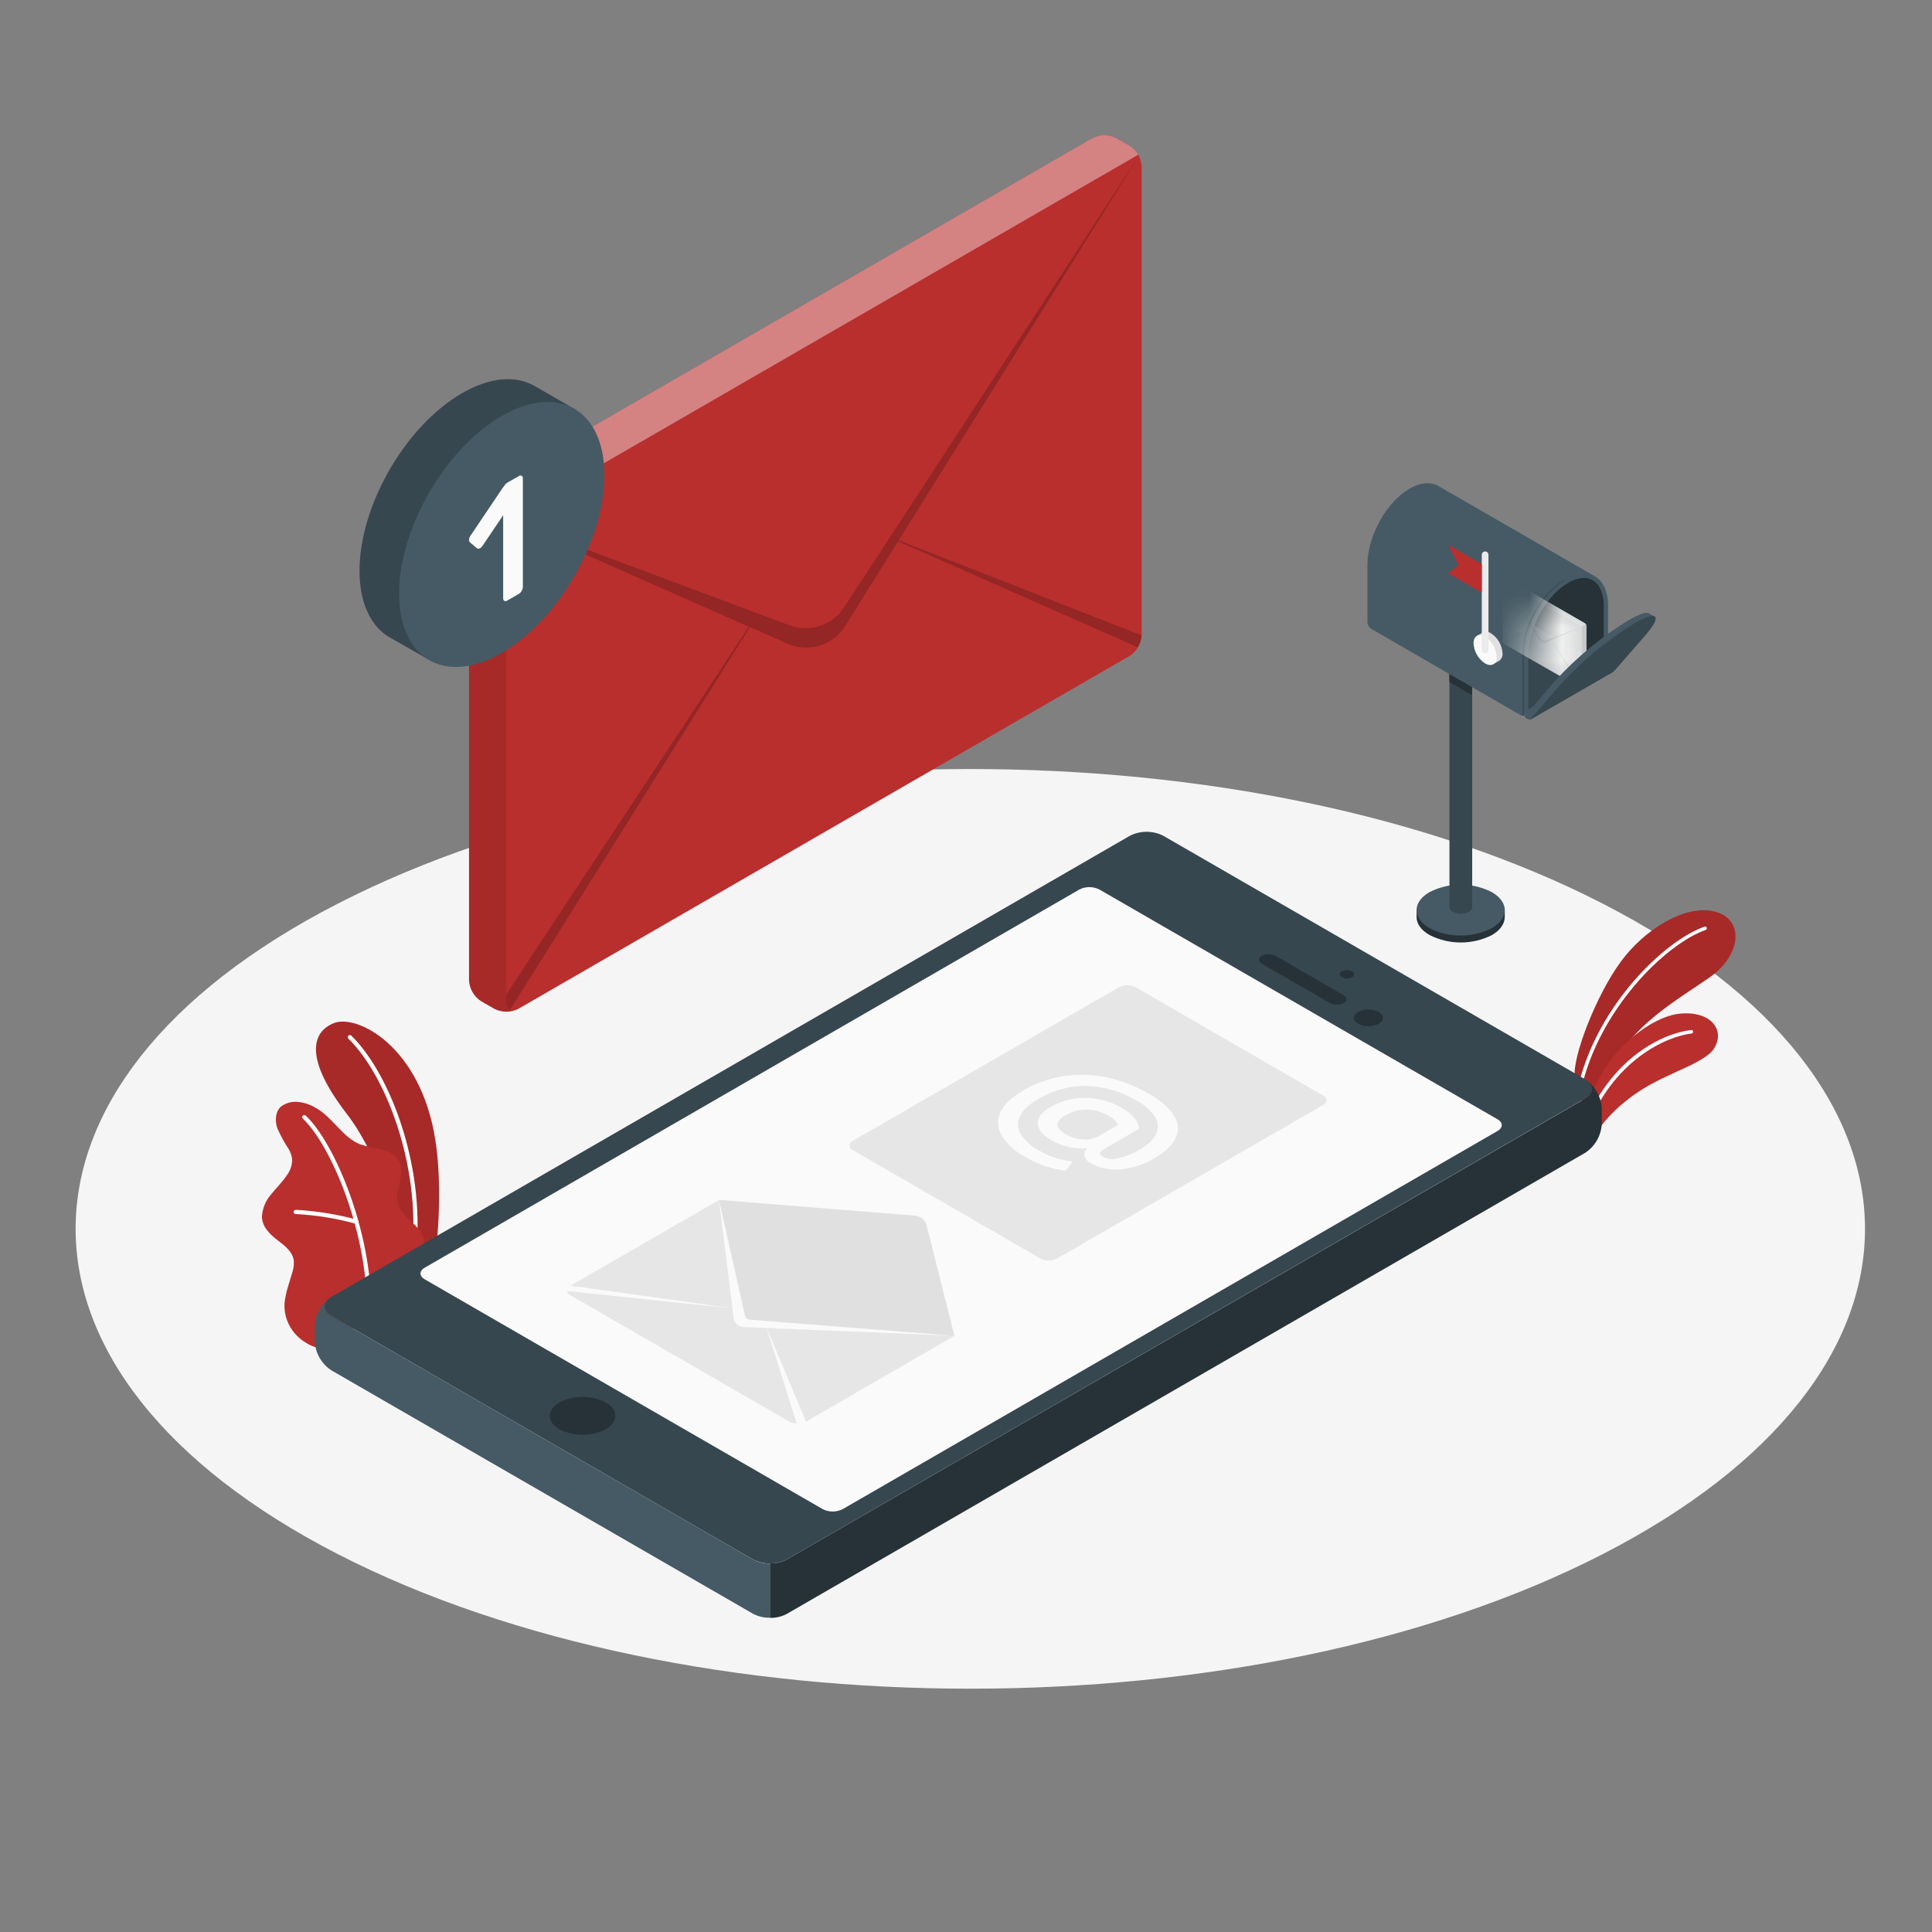 <svg width="60" height="60" viewBox="0 0 60 60" fill="none" xmlns="http://www.w3.org/2000/svg">
<rect x="0" y="0" width="60" height="60" fill="#808080" stroke="none"/>
<g id="Mail-amico 1">
<g id="freepik--Floor--inject-3">
<path id="freepik--floor--inject-3" d="M10.486 48.262C21.337 53.838 38.926 53.838 49.78 48.262C60.634 42.685 60.631 33.643 49.78 28.066C38.928 22.488 21.34 22.489 10.486 28.066C-0.368 33.642 -0.36 42.685 10.486 48.262Z" fill="#F5F5F5"/>
</g>
<g id="freepik--Plants--inject-3">
<g id="freepik--plants--inject-3">
<path id="Vector" d="M48.901 33.323C48.914 32.578 49.694 30.629 50.485 29.674C51.276 28.718 52.504 28.033 53.365 28.344C54.166 28.633 54.06 29.687 53.071 30.37C52.082 31.052 50.599 31.906 50.149 33.107L49.223 34.576L48.901 33.323Z" fill="#B92F2E"/>
<path id="Vector_2" opacity="0.1" d="M48.901 33.323C48.914 32.578 49.694 30.629 50.485 29.674C51.276 28.718 52.504 28.033 53.365 28.344C54.166 28.633 54.06 29.687 53.071 30.37C52.082 31.052 50.599 31.906 50.149 33.107L49.223 34.576L48.901 33.323Z" fill="black"/>
<path id="Vector_3" d="M49.043 33.928C49.054 33.927 49.066 33.922 49.074 33.915C49.083 33.907 49.089 33.897 49.092 33.886C49.636 31.349 51.732 29.316 52.97 28.88C52.977 28.878 52.983 28.875 52.989 28.87C52.994 28.865 52.999 28.859 53.002 28.853C53.005 28.846 53.007 28.839 53.007 28.832C53.008 28.825 53.006 28.818 53.004 28.811C53.002 28.804 52.998 28.798 52.993 28.793C52.988 28.787 52.982 28.783 52.976 28.78C52.969 28.777 52.962 28.775 52.955 28.775C52.948 28.775 52.941 28.776 52.934 28.778C51.671 29.222 49.537 31.288 48.985 33.863C48.983 33.877 48.986 33.892 48.993 33.904C49.001 33.916 49.013 33.924 49.027 33.928H49.043Z" fill="white"/>
<path id="Vector_4" d="M49.393 35.563C49.52 35.147 50.045 34.464 50.882 33.907C51.809 33.291 52.973 33.022 53.249 32.533C53.58 31.949 53.092 31.381 52.15 31.482C51.208 31.583 49.53 32.837 49.232 34.765L49.393 35.563Z" fill="#B92F2E"/>
<path id="Vector_5" d="M49.219 35.12C49.23 35.12 49.24 35.116 49.248 35.11C49.257 35.104 49.263 35.095 49.267 35.086C50.086 32.919 51.762 32.183 52.534 32.096C52.541 32.096 52.548 32.093 52.554 32.09C52.56 32.087 52.566 32.082 52.57 32.076C52.575 32.071 52.578 32.064 52.58 32.057C52.582 32.051 52.582 32.043 52.582 32.036C52.581 32.029 52.579 32.022 52.576 32.016C52.572 32.01 52.568 32.004 52.562 31.999C52.556 31.995 52.55 31.992 52.543 31.99C52.536 31.988 52.529 31.987 52.522 31.988C51.668 32.083 50.002 32.836 49.162 35.047C49.157 35.06 49.157 35.075 49.163 35.088C49.169 35.101 49.179 35.112 49.193 35.117C49.201 35.121 49.21 35.122 49.219 35.12Z" fill="white"/>
</g>
<g id="freepik--plants--inject-3_2">
<path id="Vector_6" d="M12.498 40.371L13.406 39.852C13.406 39.852 13.842 37.452 13.517 35.388C13.058 32.486 11.083 31.485 10.366 31.775C9.648 32.064 9.479 32.922 10.775 34.598C11.539 35.588 12.523 37.68 12.498 40.371Z" fill="#B92F2E"/>
<g id="Group" opacity="0.1">
<path id="Vector_7" d="M12.498 40.371L13.406 39.852C13.406 39.852 13.842 37.452 13.517 35.388C13.058 32.486 11.083 31.485 10.366 31.775C9.648 32.064 9.479 32.922 10.775 34.598C11.539 35.588 12.523 37.68 12.498 40.371Z" fill="black"/>
</g>
<path id="Vector_8" d="M12.827 39.219H12.818C12.81 39.218 12.802 39.216 12.794 39.212C12.787 39.207 12.78 39.202 12.775 39.195C12.77 39.188 12.766 39.18 12.764 39.172C12.762 39.163 12.762 39.155 12.763 39.146C13.139 36.431 12.043 33.455 10.819 32.255C10.813 32.249 10.808 32.242 10.805 32.234C10.802 32.226 10.8 32.218 10.8 32.209C10.8 32.201 10.802 32.192 10.805 32.184C10.808 32.177 10.813 32.169 10.819 32.163C10.831 32.151 10.848 32.145 10.865 32.145C10.882 32.145 10.898 32.151 10.91 32.163C12.161 33.385 13.273 36.409 12.893 39.166C12.89 39.181 12.882 39.195 12.87 39.205C12.858 39.215 12.842 39.22 12.827 39.219Z" fill="white"/>
<path id="Vector_9" d="M9.978 41.827C9.835 41.91 9.539 41.73 9.426 41.653C9.232 41.521 9.075 41.341 8.97 41.131C8.851 40.893 8.809 40.623 8.85 40.359C8.873 40.221 8.905 40.084 8.947 39.95L9.067 39.552C9.113 39.424 9.133 39.287 9.125 39.151C9.09 38.879 8.849 38.688 8.629 38.523C8.389 38.341 8.134 38.101 8.135 37.773C8.153 37.52 8.254 37.279 8.423 37.088C8.58 36.89 8.766 36.715 8.903 36.505C9.015 36.361 9.076 36.183 9.073 36C9.059 35.887 9.021 35.779 8.963 35.682C8.829 35.479 8.713 35.266 8.615 35.044C8.534 34.814 8.546 34.53 8.725 34.365C8.805 34.306 8.896 34.263 8.993 34.239C9.09 34.214 9.191 34.21 9.289 34.225C9.475 34.248 9.653 34.311 9.812 34.41C10.333 34.699 10.63 35.315 11.182 35.538C11.401 35.606 11.624 35.66 11.85 35.701C11.963 35.722 12.07 35.767 12.165 35.831C12.26 35.896 12.34 35.98 12.401 36.078C12.604 36.482 12.227 36.981 12.37 37.411C12.49 37.791 12.865 37.937 13.073 38.279C13.157 38.43 13.191 38.605 13.17 38.777C13.152 39.067 13.08 39.352 12.96 39.617C12.825 39.88 12.67 40.133 12.498 40.374C12.49 40.38 10 41.815 9.978 41.827Z" fill="#B92F2E"/>
<path id="Vector_10" d="M11.453 41.04C11.444 41.04 11.436 41.038 11.428 41.034C11.42 41.031 11.414 41.026 11.408 41.019C11.402 41.013 11.397 41.006 11.394 40.998C11.391 40.99 11.39 40.981 11.39 40.973C11.497 38.402 10.285 35.563 9.404 34.739C9.393 34.727 9.386 34.71 9.386 34.693C9.386 34.676 9.393 34.66 9.404 34.648C9.417 34.636 9.433 34.629 9.45 34.629C9.467 34.629 9.483 34.636 9.496 34.648C10.394 35.487 11.63 38.375 11.522 40.982C11.521 40.999 11.512 41.014 11.499 41.025C11.486 41.036 11.47 41.041 11.453 41.04Z" fill="white"/>
<path id="Vector_11" d="M11.068 38.004H11.048C10.439 37.836 9.813 37.735 9.182 37.703C9.174 37.702 9.165 37.7 9.158 37.697C9.15 37.693 9.143 37.688 9.137 37.682C9.131 37.676 9.127 37.669 9.124 37.66C9.121 37.653 9.12 37.644 9.12 37.636C9.12 37.627 9.122 37.618 9.125 37.611C9.129 37.603 9.134 37.596 9.14 37.59C9.147 37.584 9.154 37.58 9.162 37.577C9.17 37.574 9.179 37.573 9.187 37.573C9.83 37.607 10.466 37.71 11.087 37.88C11.101 37.885 11.113 37.895 11.121 37.908C11.129 37.921 11.132 37.936 11.13 37.951C11.127 37.966 11.12 37.98 11.109 37.99C11.097 38 11.083 38.006 11.068 38.006V38.004Z" fill="white"/>
</g>
</g>
<g id="freepik--Device--inject-3">
<path id="Vector_12" d="M10.295 40.873L23.39 48.433C23.551 48.515 23.73 48.557 23.91 48.557C24.091 48.557 24.269 48.515 24.43 48.433L49.225 34.116C49.512 33.95 49.512 33.682 49.225 33.516L36.128 25.956C35.967 25.874 35.789 25.832 35.609 25.832C35.428 25.832 35.25 25.874 35.089 25.956L10.295 40.273C10.008 40.44 10.008 40.708 10.295 40.873Z" fill="#37474F"/>
<path id="Vector_13" d="M17.372 44.386C17.596 44.499 17.842 44.558 18.092 44.558C18.343 44.558 18.589 44.499 18.812 44.386C19.211 44.155 19.211 43.786 18.812 43.553C18.589 43.44 18.343 43.381 18.092 43.381C17.842 43.381 17.596 43.44 17.372 43.553C16.974 43.783 16.974 44.16 17.372 44.386Z" fill="#263238"/>
<path id="Vector_14" d="M23.39 48.434L10.295 40.874C10.038 40.727 10.012 40.496 10.213 40.331C10.085 40.432 9.98 40.559 9.905 40.704C9.829 40.849 9.785 41.008 9.775 41.171V41.659C9.785 41.84 9.837 42.015 9.927 42.171C10.018 42.328 10.143 42.461 10.295 42.559L23.39 50.119C23.551 50.203 23.729 50.244 23.91 50.239V48.558C23.729 48.562 23.55 48.519 23.39 48.434Z" fill="#455A64"/>
<path id="Vector_15" d="M49.225 35.804C49.376 35.706 49.502 35.573 49.593 35.416C49.683 35.26 49.735 35.085 49.745 34.904V34.416C49.735 34.253 49.69 34.094 49.615 33.949C49.539 33.804 49.434 33.677 49.306 33.576C49.508 33.742 49.482 33.972 49.225 34.121L24.43 48.434C24.27 48.518 24.091 48.559 23.91 48.554V50.244C24.091 50.249 24.27 50.208 24.43 50.124L49.225 35.804Z" fill="#263238"/>
<path id="Vector_16" d="M25.549 46.867L13.189 39.73C13.016 39.63 13.016 39.469 13.189 39.37L33.52 27.625C33.616 27.576 33.723 27.55 33.832 27.55C33.94 27.55 34.047 27.576 34.144 27.625L46.51 34.762C46.682 34.86 46.682 35.022 46.51 35.122L26.172 46.867C26.076 46.916 25.969 46.942 25.861 46.942C25.752 46.942 25.646 46.916 25.549 46.867Z" fill="#FAFAFA"/>
<path id="Vector_17" d="M22.334 37.264L29.646 41.484L25.031 44.149C24.95 44.19 24.861 44.211 24.771 44.211C24.681 44.211 24.592 44.19 24.511 44.149L17.719 40.228C17.688 40.217 17.661 40.197 17.641 40.17C17.622 40.143 17.612 40.111 17.612 40.078C17.612 40.045 17.622 40.012 17.641 39.985C17.661 39.959 17.688 39.938 17.719 39.928L22.334 37.264Z" fill="#E6E6E6"/>
<path id="Vector_18" d="M29.64 41.484L28.778 38.059C28.759 37.977 28.713 37.904 28.649 37.85C28.583 37.795 28.503 37.761 28.417 37.753L22.33 37.264L29.64 41.484Z" fill="#E0E0E0"/>
<path id="Vector_19" d="M29.64 41.484L23.096 41.214C23.018 41.211 22.943 41.18 22.886 41.127C22.828 41.074 22.791 41.002 22.782 40.924L22.328 37.263L29.64 41.484Z" fill="#E0E0E0"/>
<path id="Vector_20" d="M29.64 41.484L23.096 41.214C23.018 41.211 22.943 41.18 22.886 41.127C22.828 41.074 22.791 41.002 22.782 40.924L22.328 37.263L23.136 40.862C23.143 40.895 23.161 40.923 23.185 40.945C23.21 40.967 23.241 40.98 23.274 40.983L29.64 41.484Z" fill="#FAFAFA"/>
<path id="Vector_21" d="M23.796 41.203L24.772 44.299L25.031 44.149L23.796 41.203Z" fill="#FAFAFA"/>
<path id="Vector_22" d="M17.46 40.078L17.719 39.928L22.822 40.64L17.46 40.078Z" fill="#FAFAFA"/>
<path id="Vector_23" d="M26.494 35.724L32.31 39.084C32.391 39.125 32.48 39.146 32.57 39.146C32.66 39.146 32.749 39.125 32.83 39.084L41.084 34.32C41.116 34.309 41.143 34.289 41.162 34.262C41.181 34.236 41.192 34.203 41.192 34.17C41.192 34.137 41.181 34.105 41.162 34.078C41.143 34.051 41.116 34.031 41.084 34.02L35.268 30.66C35.188 30.619 35.099 30.598 35.008 30.598C34.918 30.598 34.829 30.619 34.748 30.66L26.494 35.424C26.462 35.435 26.435 35.455 26.416 35.482C26.396 35.509 26.386 35.541 26.386 35.574C26.386 35.607 26.396 35.639 26.416 35.666C26.435 35.693 26.462 35.714 26.494 35.724Z" fill="#E6E6E6"/>
<path id="Vector_24" d="M31.118 35.28C31.049 35.172 31.008 35.049 30.999 34.921C30.99 34.794 31.013 34.666 31.067 34.549C31.175 34.309 31.41 34.079 31.771 33.871C32.167 33.638 32.604 33.484 33.059 33.416C33.502 33.352 33.953 33.369 34.391 33.464C34.842 33.563 35.275 33.731 35.674 33.965C36.059 34.186 36.322 34.415 36.461 34.651C36.529 34.752 36.569 34.868 36.579 34.989C36.588 35.11 36.566 35.231 36.514 35.341C36.408 35.566 36.186 35.776 35.85 35.97C35.528 36.165 35.165 36.283 34.79 36.316C34.478 36.346 34.164 36.282 33.889 36.131C33.84 36.109 33.796 36.078 33.76 36.038C33.723 35.998 33.696 35.952 33.679 35.9C33.671 35.856 33.675 35.811 33.691 35.769C33.706 35.726 33.732 35.689 33.767 35.66C33.574 35.676 33.379 35.663 33.19 35.621C33.004 35.581 32.826 35.512 32.662 35.417C32.385 35.257 32.24 35.083 32.227 34.896C32.214 34.709 32.347 34.537 32.624 34.38C32.959 34.184 33.343 34.085 33.731 34.096C34.127 34.104 34.515 34.215 34.856 34.416C34.998 34.495 35.124 34.599 35.228 34.722C35.312 34.813 35.366 34.927 35.384 35.05L34.304 35.676C34.217 35.726 34.169 35.771 34.162 35.809C34.154 35.848 34.186 35.888 34.254 35.929C34.403 36.002 34.575 36.016 34.734 35.97C34.969 35.915 35.194 35.823 35.4 35.698C35.671 35.542 35.843 35.374 35.915 35.197C35.951 35.112 35.965 35.018 35.955 34.926C35.945 34.834 35.912 34.745 35.858 34.669C35.714 34.462 35.521 34.294 35.297 34.177C34.836 33.905 34.316 33.75 33.781 33.727C33.239 33.712 32.704 33.853 32.239 34.133C31.944 34.303 31.754 34.483 31.67 34.673C31.628 34.761 31.61 34.859 31.616 34.956C31.623 35.054 31.655 35.148 31.709 35.23C31.854 35.444 32.05 35.618 32.28 35.737C32.432 35.825 32.593 35.896 32.76 35.952C32.916 36.006 33.077 36.042 33.24 36.06C33.258 36.061 33.275 36.066 33.29 36.073C33.299 36.073 33.299 36.089 33.29 36.104L33.132 36.326C33.126 36.335 33.118 36.343 33.109 36.349C33.086 36.357 33.061 36.357 33.037 36.349C32.839 36.324 32.645 36.278 32.456 36.212C32.26 36.147 32.07 36.062 31.89 35.959C31.518 35.76 31.261 35.526 31.118 35.28ZM33.62 35.384C33.786 35.405 33.954 35.374 34.1 35.294L34.728 34.934C34.654 34.808 34.544 34.707 34.412 34.643C34.212 34.525 33.985 34.462 33.752 34.459C33.521 34.455 33.293 34.515 33.094 34.632C32.918 34.733 32.833 34.832 32.838 34.931C32.838 35.029 32.936 35.131 33.12 35.237C33.274 35.322 33.445 35.373 33.62 35.386V35.384Z" fill="#FAFAFA"/>
<path id="Vector_25" d="M41.671 30.348C41.721 30.374 41.775 30.387 41.831 30.387C41.886 30.387 41.941 30.374 41.99 30.348C42.01 30.341 42.026 30.329 42.038 30.313C42.049 30.296 42.056 30.276 42.056 30.256C42.056 30.236 42.049 30.216 42.038 30.2C42.026 30.183 42.01 30.171 41.99 30.165C41.941 30.14 41.886 30.127 41.831 30.127C41.775 30.127 41.721 30.14 41.671 30.165C41.652 30.171 41.636 30.183 41.624 30.2C41.612 30.216 41.606 30.236 41.606 30.256C41.606 30.276 41.612 30.296 41.624 30.313C41.636 30.329 41.652 30.341 41.671 30.348Z" fill="#263238"/>
<path id="Vector_26" d="M42.18 31.793C42.279 31.843 42.388 31.869 42.499 31.869C42.609 31.869 42.718 31.843 42.817 31.793C42.994 31.692 42.994 31.526 42.817 31.426C42.718 31.375 42.609 31.349 42.499 31.349C42.388 31.349 42.279 31.375 42.18 31.426C42 31.526 42 31.692 42.18 31.793Z" fill="#263238"/>
<path id="Vector_27" d="M41.731 31.153C41.851 31.085 41.843 30.972 41.717 30.9L39.622 29.689C39.554 29.653 39.479 29.634 39.403 29.633C39.327 29.631 39.251 29.648 39.182 29.682C39.062 29.749 39.072 29.863 39.197 29.935L41.292 31.145C41.359 31.18 41.434 31.2 41.511 31.201C41.587 31.203 41.662 31.186 41.731 31.153Z" fill="#263238"/>
</g>
<g id="freepik--Letter--inject-3">
<g id="freepik--letter--inject-3">
<path id="Vector_28" d="M14.566 15.893C14.572 15.764 14.609 15.639 14.674 15.527C14.738 15.415 14.828 15.32 14.936 15.25L33.924 4.288C34.039 4.229 34.166 4.198 34.295 4.198C34.425 4.198 34.552 4.229 34.667 4.288L35.084 4.528C35.193 4.598 35.282 4.693 35.347 4.804C35.411 4.916 35.448 5.041 35.455 5.17V19.726C35.448 19.854 35.41 19.98 35.346 20.091C35.282 20.203 35.192 20.298 35.084 20.369L16.097 31.331C15.982 31.389 15.855 31.419 15.726 31.419C15.597 31.419 15.47 31.389 15.355 31.331L14.936 31.091C14.829 31.02 14.739 30.925 14.675 30.813C14.61 30.701 14.573 30.576 14.566 30.448V15.893Z" fill="#B92F2E"/>
<path id="Vector_29" opacity="0.4" d="M14.674 15.527L15.727 16.134L35.347 4.806C35.285 4.693 35.195 4.598 35.086 4.529L34.666 4.289C34.551 4.23 34.424 4.2 34.295 4.2C34.166 4.2 34.039 4.23 33.924 4.289L14.938 15.25C14.827 15.317 14.736 15.413 14.674 15.527Z" fill="white"/>
<path id="Vector_30" opacity="0.1" d="M14.566 15.892V30.445C14.572 30.574 14.61 30.7 14.674 30.811C14.739 30.923 14.829 31.018 14.938 31.088L15.355 31.328C15.387 31.347 15.422 31.363 15.457 31.374C15.507 31.39 15.558 31.402 15.61 31.409C15.707 31.422 15.806 31.418 15.902 31.398C15.927 31.393 15.951 31.387 15.974 31.379C15.99 31.375 16.005 31.369 16.019 31.362C15.991 31.374 15.96 31.38 15.93 31.38C15.899 31.38 15.869 31.374 15.841 31.362C15.802 31.336 15.771 31.3 15.751 31.258C15.731 31.215 15.723 31.169 15.727 31.122V16.56C15.723 16.494 15.74 16.428 15.774 16.372C15.809 16.316 15.86 16.271 15.92 16.244L15.727 16.132L14.674 15.524C14.607 15.636 14.57 15.762 14.566 15.892Z" fill="black"/>
<path id="Vector_31" opacity="0.2" d="M15.727 16.134L24.521 19.42C24.825 19.533 25.159 19.539 25.467 19.437C25.775 19.336 26.039 19.132 26.216 18.86L27.629 16.7L35.417 4.768L27.91 16.778L35.455 19.732C35.447 19.863 35.406 19.991 35.335 20.102L27.889 16.812L26.248 19.44C26.066 19.732 25.784 19.948 25.456 20.049C25.127 20.15 24.773 20.129 24.458 19.99L23.291 19.474L15.84 31.361C15.801 31.335 15.77 31.299 15.75 31.256C15.73 31.214 15.722 31.167 15.726 31.121V30.881L23.254 19.464L15.727 16.134Z" fill="black"/>
</g>
<path id="Vector_32" d="M17.903 12.736L16.604 11.988L16.592 11.981C16.016 11.656 15.227 11.705 14.352 12.209C12.592 13.225 11.165 15.697 11.165 17.729C11.165 18.743 11.525 19.457 12.095 19.79L13.276 20.464L13.558 19.992C13.879 19.919 14.187 19.798 14.472 19.632C16.232 18.616 17.659 16.144 17.659 14.112C17.659 13.838 17.626 13.565 17.56 13.298L17.903 12.736Z" fill="#37474F"/>
<path id="Vector_33" d="M15.583 12.918C13.822 13.934 12.395 16.406 12.395 18.438C12.395 20.47 13.822 21.295 15.582 20.279C17.342 19.262 18.77 16.789 18.77 14.759C18.77 12.728 17.344 11.9 15.583 12.918Z" fill="#455A64"/>
<path id="Vector_34" d="M14.592 16.841C14.581 16.829 14.572 16.815 14.568 16.799C14.564 16.783 14.563 16.767 14.567 16.751C14.573 16.708 14.589 16.666 14.615 16.631L15.6 15.168C15.625 15.133 15.649 15.098 15.676 15.065C15.698 15.034 15.726 15.007 15.758 14.987L16.118 14.783C16.13 14.774 16.145 14.769 16.16 14.768C16.174 14.767 16.189 14.771 16.202 14.778C16.215 14.786 16.225 14.797 16.232 14.81C16.238 14.824 16.24 14.839 16.238 14.854V18.23C16.236 18.273 16.224 18.314 16.201 18.351C16.181 18.388 16.152 18.419 16.116 18.442L15.749 18.653C15.737 18.662 15.722 18.668 15.707 18.669C15.691 18.671 15.676 18.668 15.662 18.661C15.65 18.652 15.64 18.64 15.633 18.627C15.627 18.613 15.625 18.597 15.626 18.582V16.001L14.984 16.953C14.963 16.987 14.932 17.015 14.896 17.033C14.882 17.04 14.867 17.042 14.853 17.041C14.838 17.04 14.824 17.035 14.812 17.026L14.592 16.841Z" fill="#FAFAFA"/>
</g>
<g id="freepik--Mailbox--inject-3">
<g id="freepik--mailbox--inject-3">
<path id="Vector_35" d="M43.993 28.48V28.265H44.046C44.126 28.119 44.247 28 44.394 27.923C44.694 27.771 45.026 27.692 45.362 27.692C45.699 27.692 46.031 27.771 46.331 27.923C46.478 28 46.599 28.119 46.679 28.265H46.732V28.472C46.732 28.678 46.602 28.884 46.331 29.041C46.031 29.192 45.701 29.27 45.365 29.27C45.03 29.27 44.699 29.191 44.4 29.04C44.125 28.886 43.992 28.68 43.993 28.48Z" fill="#263238"/>
<path id="Vector_36" d="M46.331 27.706C46.031 27.553 45.699 27.473 45.362 27.473C45.026 27.473 44.694 27.553 44.394 27.706C43.859 28.014 43.859 28.514 44.394 28.824C44.694 28.976 45.026 29.055 45.362 29.055C45.699 29.055 46.031 28.976 46.331 28.824C46.866 28.514 46.866 28.014 46.331 27.706Z" fill="#455A64"/>
<path id="Vector_37" d="M45.72 20.04V28.174C45.717 28.204 45.706 28.234 45.688 28.259C45.67 28.285 45.645 28.305 45.617 28.317C45.54 28.357 45.454 28.378 45.367 28.378C45.28 28.378 45.195 28.357 45.118 28.317C45.089 28.305 45.065 28.285 45.047 28.259C45.028 28.234 45.017 28.204 45.014 28.174V20.04H45.72Z" fill="#37474F"/>
<path id="Vector_38" d="M45.01 20.925V21.18L45.715 21.587V21.334L45.01 20.925Z" fill="#263238"/>
<path id="Vector_39" d="M49.511 17.886L49.451 18.006L48.805 19.299L48.499 19.92L47.462 22L47.348 22.229H47.328C47.286 22.23 47.245 22.221 47.208 22.201L42.587 19.53C42.552 19.508 42.523 19.479 42.503 19.444C42.482 19.409 42.469 19.369 42.467 19.328V17.543C42.467 16.652 43.054 15.591 43.777 15.174C44.12 14.976 44.431 14.96 44.665 15.091L49.511 17.886Z" fill="#455A64"/>
<path id="Vector_40" d="M48.638 17.981C48.346 18.089 47.284 18.966 47.284 20.348C47.284 21.51 47.284 22.112 47.284 22.221H47.327H47.347L47.461 21.992L48.499 19.92L48.805 19.305L48.876 19.165L48.638 17.981Z" fill="#37474F"/>
<path id="Vector_41" d="M49.891 20.76C49.88 20.779 49.863 20.796 49.843 20.807L49.831 20.814L47.444 22.2C47.415 22.216 47.382 22.225 47.348 22.226H47.328V20.348C47.334 20.009 47.404 19.673 47.536 19.36L47.656 19.427L48.502 19.915L49.814 20.675L49.882 20.713C49.889 20.718 49.894 20.726 49.896 20.735C49.898 20.743 49.896 20.752 49.891 20.76Z" fill="#37474F"/>
<path id="Vector_42" d="M49.511 17.886C49.279 17.766 48.973 17.786 48.638 17.981C48.227 18.239 47.895 18.605 47.678 19.039C47.623 19.143 47.574 19.25 47.531 19.36C47.4 19.673 47.329 20.009 47.323 20.348V22.225H47.344C47.377 22.224 47.41 22.215 47.44 22.199L49.825 20.82L49.837 20.813C49.856 20.8 49.872 20.785 49.885 20.766C49.919 20.724 49.938 20.672 49.94 20.618V18.84C49.946 18.36 49.778 18.028 49.511 17.886ZM49.777 20.694L47.497 22.014C47.478 22.025 47.462 22.014 47.462 21.994V20.348C47.468 20.032 47.533 19.72 47.653 19.427C47.654 19.42 47.657 19.414 47.66 19.409C47.706 19.293 47.759 19.18 47.819 19.07C48.021 18.672 48.327 18.335 48.706 18.097C48.852 18.004 49.021 17.952 49.194 17.945C49.283 17.944 49.372 17.965 49.451 18.007C49.679 18.127 49.811 18.424 49.811 18.835V20.635C49.81 20.647 49.807 20.658 49.801 20.669C49.795 20.679 49.787 20.688 49.777 20.694Z" fill="#455A64"/>
<path id="Vector_43" d="M49.812 18.84V20.68L47.652 19.431C47.653 19.425 47.656 19.419 47.659 19.413C47.891 18.835 48.281 18.344 48.704 18.102C48.851 18.009 49.019 17.956 49.193 17.95C49.576 17.945 49.812 18.287 49.812 18.84Z" fill="#263238"/>
<path id="Vector_44" d="M45.859 19.752L46.05 19.642C46.091 19.623 46.136 19.616 46.18 19.62C46.224 19.625 46.267 19.641 46.303 19.667C46.408 19.735 46.495 19.827 46.558 19.936C46.62 20.044 46.656 20.166 46.663 20.291C46.668 20.335 46.66 20.379 46.642 20.419C46.624 20.459 46.596 20.494 46.56 20.52L46.384 20.622L46.351 20.568C46.315 20.56 46.28 20.547 46.248 20.528C46.143 20.46 46.056 20.368 45.993 20.259C45.931 20.151 45.895 20.029 45.888 19.904C45.888 19.873 45.892 19.842 45.899 19.812L45.859 19.752Z" fill="#E0E0E0"/>
<path id="Vector_45" d="M46.122 19.772C46.227 19.841 46.314 19.933 46.376 20.041C46.439 20.149 46.475 20.27 46.482 20.395C46.482 20.626 46.32 20.718 46.122 20.604C46.017 20.535 45.93 20.443 45.867 20.335C45.805 20.227 45.769 20.105 45.762 19.98C45.761 19.751 45.923 19.657 46.122 19.772Z" fill="#FAFAFA"/>
<path id="Vector_46" d="M46.122 20.287C46.094 20.287 46.068 20.276 46.048 20.256C46.029 20.237 46.018 20.21 46.018 20.183V17.23C46.018 17.202 46.029 17.175 46.048 17.156C46.068 17.136 46.094 17.125 46.122 17.125C46.15 17.125 46.176 17.136 46.196 17.156C46.215 17.175 46.226 17.202 46.226 17.23V20.183C46.226 20.21 46.215 20.237 46.196 20.256C46.176 20.276 46.15 20.287 46.122 20.287Z" fill="#EBEBEB"/>
<path id="Vector_47" d="M46.018 17.521L44.971 16.918L45.299 17.548L44.971 17.8L46.018 18.404V17.521Z" fill="#B92F2E"/>
</g>
<g id="Clip path group">
<mask id="mask0_806_2348" style="mask-type:luminance" maskUnits="userSpaceOnUse" x="47" y="17" width="3" height="6">
<g id="freepik--clip-path--inject-3">
<path id="Vector_48" d="M49.812 18.84C49.812 18.292 49.572 17.95 49.194 17.95C49.021 17.956 48.852 18.009 48.706 18.102C48.282 18.342 47.892 18.835 47.66 19.414C47.657 19.419 47.654 19.425 47.653 19.432C47.533 19.724 47.468 20.036 47.462 20.352V22.316L49.812 20.96V18.84Z" fill="white"/>
</g>
</mask>
<g mask="url(#mask0_806_2348)">
<g id="Group_2">
<g id="freepik--letter--inject-3_2">
<path id="Vector_49" d="M49.267 19.44C49.267 19.424 49.262 19.408 49.254 19.394C49.246 19.38 49.235 19.368 49.222 19.36L46.855 17.994C46.841 17.987 46.825 17.983 46.809 17.983C46.793 17.983 46.777 17.987 46.763 17.994L46.71 18.024C46.697 18.033 46.685 18.045 46.678 18.059C46.67 18.073 46.665 18.088 46.664 18.104V19.92C46.665 19.936 46.67 19.951 46.678 19.965C46.686 19.979 46.697 19.991 46.71 20L49.08 21.36C49.094 21.367 49.11 21.371 49.126 21.371C49.142 21.371 49.158 21.367 49.172 21.36L49.225 21.33C49.239 21.321 49.25 21.309 49.258 21.295C49.266 21.281 49.27 21.266 49.271 21.25L49.267 19.44Z" fill="#F0F0F0"/>
<path id="Vector_50" d="M49.254 19.392L49.123 19.468L46.68 18.056C46.688 18.042 46.699 18.03 46.712 18.021L46.765 17.991C46.779 17.984 46.795 17.98 46.812 17.98C46.828 17.98 46.843 17.984 46.858 17.991L49.224 19.357C49.237 19.366 49.247 19.378 49.254 19.392Z" fill="#FAFAFA"/>
<path id="Vector_51" d="M49.267 19.44V21.253C49.267 21.269 49.262 21.285 49.254 21.299C49.246 21.313 49.235 21.325 49.222 21.334L49.169 21.364L49.157 21.37H49.138C49.125 21.372 49.113 21.372 49.1 21.37H49.092H49.086C49.09 21.371 49.093 21.372 49.097 21.372C49.101 21.372 49.105 21.371 49.109 21.37C49.114 21.366 49.118 21.362 49.12 21.357C49.123 21.351 49.124 21.345 49.123 21.34V19.52C49.123 19.512 49.121 19.504 49.117 19.497C49.112 19.49 49.106 19.485 49.098 19.482L49.123 19.468L49.254 19.392C49.263 19.407 49.267 19.423 49.267 19.44Z" fill="#E0E0E0"/>
<path id="Vector_52" d="M49.123 19.468L48.026 19.877C47.989 19.891 47.947 19.891 47.909 19.879C47.87 19.866 47.837 19.841 47.815 19.807L47.64 19.538L46.669 18.05L47.604 19.548L46.664 19.92C46.665 19.936 46.67 19.952 46.679 19.965L47.608 19.555L47.812 19.883C47.834 19.919 47.869 19.946 47.91 19.959C47.951 19.971 47.996 19.969 48.035 19.951L48.18 19.887L49.109 21.36C49.114 21.357 49.118 21.352 49.12 21.347C49.123 21.342 49.124 21.336 49.123 21.33V21.3L48.185 19.877L49.123 19.468Z" fill="#E0E0E0"/>
</g>
</g>
</g>
</g>
<path id="Vector_53" d="M51.388 19.142L51.137 19.351C51.071 19.448 50.999 19.54 50.922 19.627L50.202 20.459L49.948 20.753L48.311 21.698L47.528 22.348H47.52C47.497 22.351 47.473 22.348 47.452 22.337L47.378 22.295C47.372 22.291 47.367 22.286 47.363 22.28C47.359 22.275 47.356 22.268 47.355 22.261C47.354 22.254 47.354 22.247 47.356 22.24C47.358 22.233 47.362 22.227 47.366 22.222L47.938 21.562L48.298 21.143C48.966 20.412 49.734 19.778 50.578 19.26C50.916 19.066 51.127 18.998 51.203 19.045L51.374 19.145C51.374 19.145 51.386 19.142 51.388 19.142Z" fill="#455A64"/>
<path id="Vector_54" d="M51.098 19.73L50.618 20.279L50.609 20.291L50.16 20.81C50.133 20.84 50.103 20.865 50.069 20.886L47.549 22.338C47.54 22.343 47.531 22.346 47.521 22.348H47.52L48.427 21.3L48.48 21.24C49.149 20.51 49.916 19.877 50.76 19.358C51.09 19.168 51.301 19.099 51.382 19.139C51.48 19.193 51.389 19.395 51.098 19.73Z" fill="#37474F"/>
</g>
</g>
</svg>
